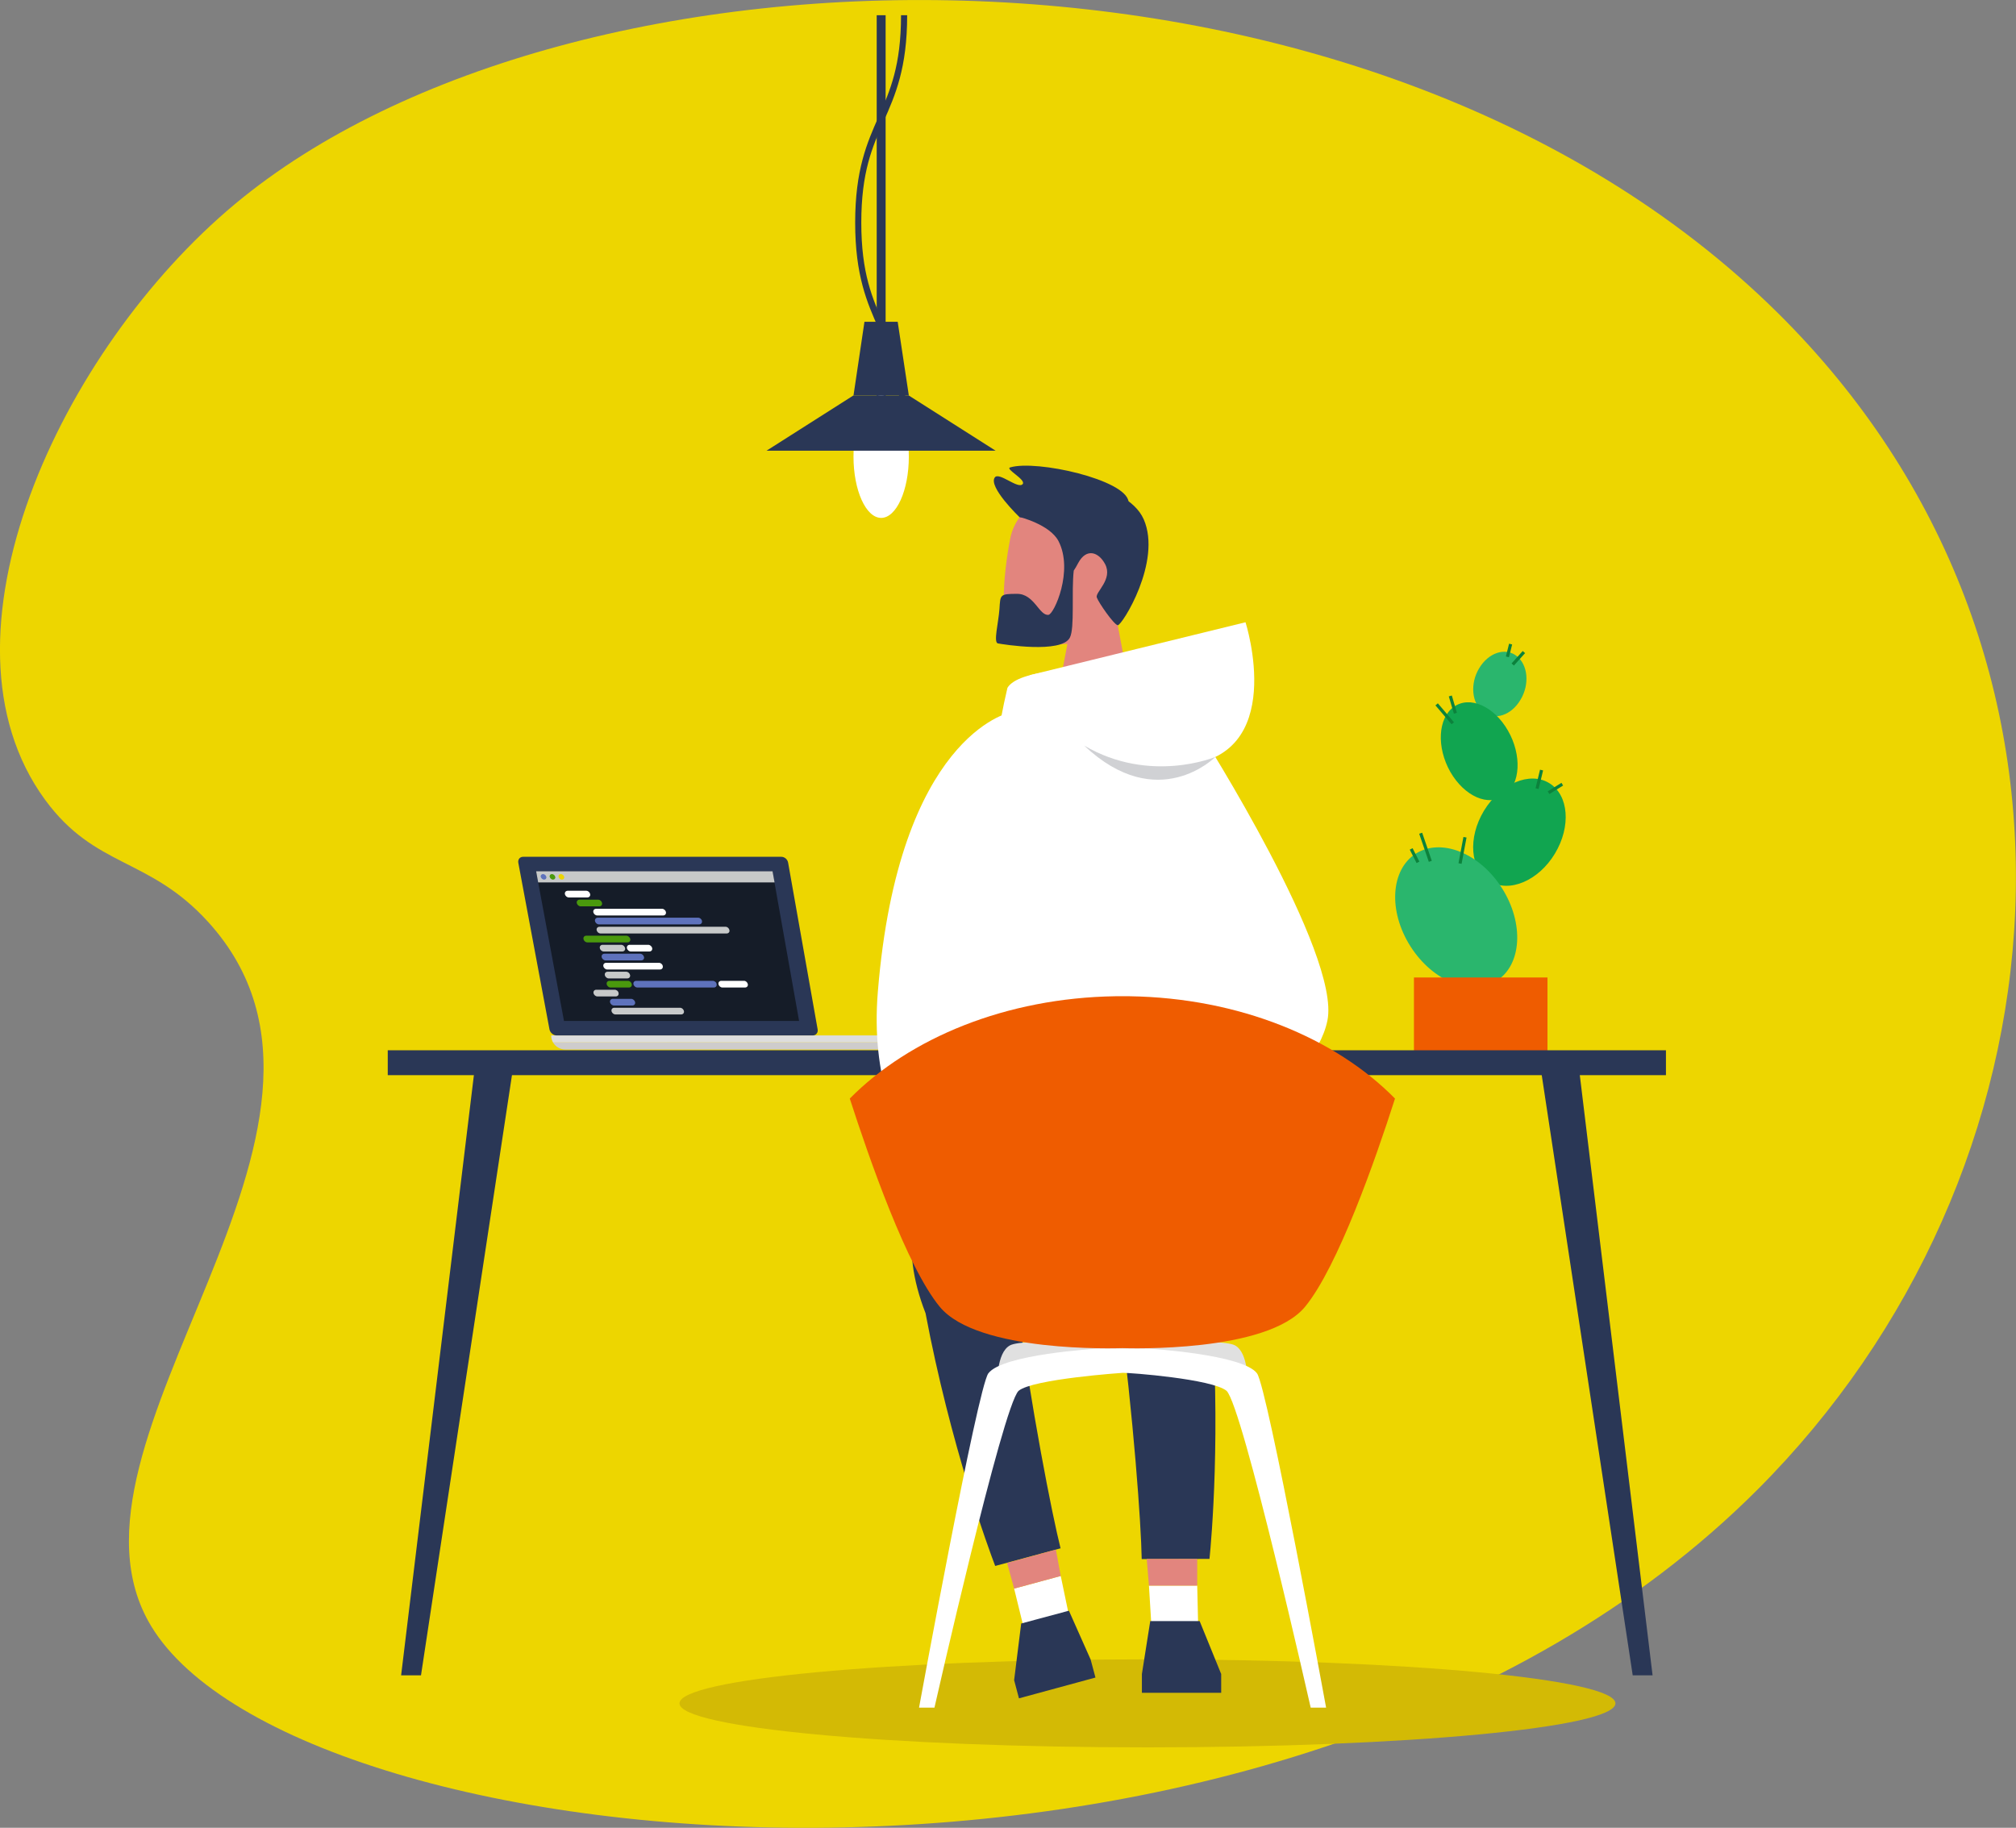 <?xml version="1.0" encoding="utf-8"?>
<!-- Generator: Adobe Illustrator 25.2.0, SVG Export Plug-In . SVG Version: 6.00 Build 0)  -->
<svg version="1.1" id="Layer_1" xmlns="http://www.w3.org/2000/svg" xmlns:xlink="http://www.w3.org/1999/xlink" x="0px" y="0px"
	 viewBox="0 0 1085.6 984.3" style="enable-background:new 0 0 1085.6 984.3;" xml:space="preserve">
<rect x="0" y="0" width="1085.6" height="984.3" fill="#808080" stroke="none"/>
<style type="text/css">
	.st0{fill:#EDD600;}
	.st1{fill:#D3BA05;}
	.st2{fill:#CECCCC;}
	.st3{fill:#DDDDDD;}
	.st4{fill:#2A3756;}
	.st5{fill:#151C28;}
	.st6{fill:#C7C9C9;}
	.st7{fill:#5E72BC;}
	.st8{fill:#4A990D;}
	.st9{fill:#FFFFFF;}
	.st10{fill:#2AB66D;}
	.st11{fill:#11A550;}
	.st12{fill:#0C823C;}
	.st13{fill:#EF5C00;}
	.st14{fill:#E2857E;}
	.st15{opacity:0.2;fill:#151C28;enable-background:new    ;}
	.st16{fill:#E0E0E0;}
</style>
<path class="st0" d="M112.1,496.5c-31.9-35.1-60.8-28.8-87.9-65.9c-63.7-87.2,8-242.1,102.3-320.7
	C306.8-40.5,735.6-50.6,957.1,168.3c186.4,184.3,158.7,464.5-10.8,634c-257.7,257.7-786.6,203-864.9,73.4
	C21.2,776.1,212.8,607.4,112.1,496.5z"/>
<path class="st1" d="M869.9,917.3c0,13.1-112.8,23.7-252,23.7s-252-10.6-252-23.7s112.8-23.7,252-23.7S869.9,904.2,869.9,917.3z"/>
<g>
	<g>
		<g>
			<g>
				<path class="st2" d="M304.5,565.2h169.6c2.8,0,5.3-1.5,6.6-3.8H297.8C299.2,563.7,301.6,565.2,304.5,565.2z"/>
			</g>
			<g>
				<path class="st3" d="M296.8,557.6c0,1.4,0.4,2.7,1,3.8h182.9c0.7-1.1,1-2.4,1-3.8H296.8z"/>
			</g>
		</g>
		<g>
			<path class="st4" d="M440.3,554.4c0.3,1.7-0.9,3.2-2.6,3.2h-138c-1.7,0-3.4-1.4-3.8-3.2l-16.8-89.8c-0.3-1.7,0.8-3.2,2.6-3.2h139
				c1.8,0,3.4,1.4,3.7,3.2L440.3,554.4z"/>
			<g>
				<polygon class="st5" points="430.3,549.8 303.7,549.8 288.7,469.3 416,469.3 				"/>
				<g>
					<polygon class="st6" points="417.1,475.2 289.8,475.2 288.7,469.2 416,469.2 					"/>
					<g>
						<path class="st7" d="M294.2,472.2c0.2,0.8-0.4,1.5-1.2,1.5c-0.8,0-1.6-0.7-1.8-1.5c-0.2-0.8,0.4-1.5,1.2-1.5
							C293.2,470.7,294,471.4,294.2,472.2z"/>
						<path class="st8" d="M299,472.2c0.2,0.8-0.4,1.5-1.2,1.5c-0.8,0-1.6-0.7-1.8-1.5c-0.2-0.8,0.4-1.5,1.2-1.5
							C298,470.7,298.8,471.4,299,472.2z"/>
						<path class="st0" d="M303.8,472.2c0.2,0.8-0.4,1.5-1.2,1.5c-0.8,0-1.6-0.7-1.8-1.5c-0.2-0.8,0.4-1.5,1.2-1.5
							C302.8,470.7,303.6,471.4,303.8,472.2z"/>
					</g>
				</g>
				<g>
					<path class="st9" d="M317.8,481.5c0.2,1-0.5,1.8-1.5,1.8h-10c-1,0-1.9-0.8-2.1-1.8l0,0c-0.2-1,0.5-1.8,1.5-1.8h10
						C316.7,479.7,317.6,480.5,317.8,481.5L317.8,481.5z"/>
					<path class="st8" d="M324.2,486.3c0.2,1-0.5,1.8-1.5,1.8h-10c-1,0-1.9-0.8-2.1-1.8l0,0c-0.2-1,0.5-1.8,1.5-1.8h10
						C323.1,484.5,324,485.3,324.2,486.3L324.2,486.3z"/>
					<path class="st9" d="M358.6,491.2c0.2,1-0.5,1.8-1.5,1.8h-35.5c-1,0-1.9-0.8-2.1-1.8l0,0c-0.2-1,0.5-1.8,1.5-1.8h35.5
						C357.5,489.4,358.4,490.2,358.6,491.2L358.6,491.2z"/>
					<path class="st7" d="M378,496c0.2,1-0.5,1.8-1.5,1.8h-54c-1,0-1.9-0.8-2.1-1.8l0,0c-0.2-1,0.5-1.8,1.5-1.8H376
						C376.9,494.2,377.9,495,378,496L378,496z"/>
					<path class="st6" d="M392.8,500.9c0.2,1-0.5,1.8-1.5,1.8h-67.9c-1,0-1.9-0.8-2.1-1.8l0,0c-0.2-1,0.5-1.8,1.5-1.8h68
						C391.7,499.1,392.6,499.9,392.8,500.9L392.8,500.9z"/>
					<path class="st8" d="M339.4,505.7c0.2,1-0.5,1.8-1.5,1.8h-21.6c-1,0-1.9-0.8-2.1-1.8l0,0c-0.2-1,0.5-1.8,1.5-1.8h21.6
						C338.2,503.9,339.2,504.7,339.4,505.7L339.4,505.7z"/>
					<g>
						<path class="st6" d="M336.6,510.6c0.2,1-0.5,1.8-1.5,1.8h-10c-1,0-1.9-0.8-2.1-1.8l0,0c-0.2-1,0.5-1.8,1.5-1.8h10
							C335.5,508.8,336.4,509.6,336.6,510.6L336.6,510.6z"/>
						<path class="st9" d="M351.2,510.6c0.2,1-0.5,1.8-1.5,1.8h-10c-1,0-1.9-0.8-2.1-1.8l0,0c-0.2-1,0.5-1.8,1.5-1.8h10
							C350,508.8,351,509.6,351.2,510.6L351.2,510.6z"/>
					</g>
					<path class="st7" d="M346.8,515.4c0.2,1-0.5,1.8-1.5,1.8h-19.2c-1,0-1.9-0.8-2.1-1.8l0,0c-0.2-1,0.5-1.8,1.5-1.8h19.2
						C345.7,513.6,346.6,514.4,346.8,515.4L346.8,515.4z"/>
					<path class="st9" d="M356.9,520.3c0.2,1-0.5,1.8-1.5,1.8H327c-1,0-1.9-0.8-2.1-1.8l0,0c-0.2-1,0.5-1.8,1.5-1.8h28.5
						C355.8,518.5,356.8,519.3,356.9,520.3L356.9,520.3z"/>
					<path class="st6" d="M339.3,525.1c0.2,1-0.5,1.8-1.5,1.8h-10c-1,0-1.9-0.8-2.1-1.8l0,0c-0.2-1,0.5-1.8,1.5-1.8h10
						C338.2,523.3,339.1,524.1,339.3,525.1L339.3,525.1z"/>
					<g>
						<path class="st8" d="M340.2,530c0.2,1-0.5,1.8-1.5,1.8h-9.9c-1,0-1.9-0.8-2.1-1.8l0,0c-0.2-1,0.5-1.8,1.5-1.8h10
							C339.1,528.2,340,529,340.2,530L340.2,530z"/>
						<path class="st7" d="M385.9,530c0.2,1-0.5,1.8-1.5,1.8h-41.2c-1,0-1.9-0.8-2.1-1.8l0,0c-0.2-1,0.5-1.8,1.5-1.8h41.2
							C384.8,528.2,385.8,529,385.9,530L385.9,530z"/>
						<path class="st9" d="M402.7,530c0.2,1-0.5,1.8-1.5,1.8H389c-1,0-1.9-0.8-2.1-1.8l0,0c-0.2-1,0.5-1.8,1.5-1.8h12.3
							C401.6,528.2,402.5,529,402.7,530L402.7,530z"/>
					</g>
					<path class="st6" d="M333.1,534.8c0.2,1-0.5,1.8-1.5,1.8h-9.9c-1,0-1.9-0.8-2.1-1.8l0,0c-0.2-1,0.5-1.8,1.5-1.8h9.9
						C332,533,333,533.8,333.1,534.8L333.1,534.8z"/>
					<path class="st7" d="M342,539.7c0.2,1-0.5,1.8-1.5,1.8h-9.9c-1,0-1.9-0.8-2.1-1.8l0,0c-0.2-1,0.5-1.8,1.5-1.8h9.9
						C340.8,537.9,341.8,538.7,342,539.7L342,539.7z"/>
					<path class="st6" d="M368.3,544.5c0.2,1-0.5,1.8-1.5,1.8h-35.4c-1,0-1.9-0.8-2.1-1.8l0,0c-0.2-1,0.5-1.8,1.5-1.8h35.4
						C367.2,542.7,368.1,543.5,368.3,544.5L368.3,544.5z"/>
				</g>
			</g>
		</g>
	</g>
</g>
<g>
	<g id="plant">
		<path class="st10" d="M796.5,359.9c-5,8.3-4,18.9,2.2,23.6c6.2,4.7,15.2,1.7,20.1-6.7c5-8.3,4-18.9-2.2-23.6
			C810.5,348.5,801.5,351.5,796.5,359.9z"/>
		<path class="st11" d="M781,415.7c7.6,13.2,20.6,18.9,29.2,12.7c8.6-6.1,9.4-21.8,1.8-35c-7.6-13.2-20.6-18.9-29.2-12.7
			C774.3,386.8,773.5,402.5,781,415.7z"/>
		<path class="st11" d="M799.1,436.6c-8.8,14.6-7.5,31.6,3.1,38c10.5,6.4,26.3-0.3,35.1-14.9c8.8-14.6,7.5-31.6-3.1-38
			C823.7,415.3,808,422,799.1,436.6z"/>
		<path class="st10" d="M759.5,509.6c12,18.9,32.7,27.2,46.4,18.6c13.6-8.6,14.9-31,2.9-49.9s-32.7-27.2-46.4-18.6
			C748.8,468.4,747.5,490.7,759.5,509.6z"/>
		<g>
			
				<rect x="766.8" y="448.4" transform="matrix(0.946 -0.324 0.324 0.946 -106.455 273.247)" class="st12" width="1.7" height="16"/>
			
				<rect x="760.5" y="456.6" transform="matrix(0.892 -0.453 0.453 0.892 -126.062 394.769)" class="st12" width="1.7" height="8.1"/>
			
				<rect x="780.3" y="457.3" transform="matrix(0.185 -0.983 0.983 0.185 191.505 1147.305)" class="st12" width="14.4" height="1.7"/>
			
				<rect x="823.6" y="418.5" transform="matrix(0.234 -0.972 0.972 0.234 227.378 1127.109)" class="st12" width="10.3" height="1.7"/>
			
				<rect x="833.1" y="423.7" transform="matrix(0.85 -0.527 0.527 0.85 -97.993 505.06)" class="st12" width="8.7" height="1.7"/>
			
				<rect x="781.9" y="374.3" transform="matrix(0.959 -0.282 0.282 0.959 -75.229 236.566)" class="st12" width="1.7" height="9.7"/>
			
				<rect x="813.1" y="353.5" transform="matrix(0.668 -0.744 0.744 0.668 7.804 726.096)" class="st12" width="9" height="1.7"/>
			
				<rect x="808.7" y="349.7" transform="matrix(0.241 -0.971 0.971 0.241 276.459 1054.503)" class="st12" width="7.1" height="1.7"/>
			
				<rect x="776.9" y="377.4" transform="matrix(0.761 -0.649 0.649 0.761 -63.184 596.865)" class="st12" width="1.7" height="13.4"/>
		</g>
	</g>
	<rect x="761.4" y="526.4" class="st13" width="71.9" height="42.3"/>
</g>
<g id="table_1_">
	<g>
		<polygon class="st4" points="889.9,902.2 879.2,902.2 829.2,572.3 849.9,572.3 		"/>
		<polygon class="st4" points="216,902.2 226.7,902.2 276.7,572.3 256,572.3 		"/>
	</g>
	<g>
		<rect x="208.8" y="565.6" class="st4" width="688.3" height="13.4"/>
	</g>
</g>
<g id="lamps">
	<g>
		<g>
			<rect x="472.1" y="8.2" class="st4" width="4.8" height="223.4"/>
			<path class="st4" d="M488.5,231.6h-3.3c0-27.3-5.9-40.6-12.1-54.7c-6.2-14-12.6-28.5-12.6-57s6.4-43,12.6-57
				c6.2-14.1,12.1-27.4,12.1-54.7h3.3c0,28.5-6.4,43-12.6,57c-6.2,14.1-12.1,27.4-12.1,54.7s5.9,40.6,12.1,54.7
				C482.1,188.6,488.5,203.1,488.5,231.6z"/>
		</g>
		<g>
			<path class="st9" d="M489.4,245.9c0,18.2-6.7,33-14.9,33c-8.2,0-14.9-14.8-14.9-33c0-18.2,6.7-33,14.9-33
				C482.7,213,489.4,227.7,489.4,245.9z"/>
			<polygon class="st4" points="536.1,242.7 412.8,242.7 459.5,213 489.4,213 			"/>
			<polygon class="st4" points="489.4,213 459.6,213 465.5,173.3 483.4,173.3 			"/>
		</g>
	</g>
</g>
<g>
	<g id="character_3_">
		<g>
			<g>
				<g id="_x30_1_3_x2F_4">
					<g>
						<g id="head_28_">
							<path class="st14" d="M587.6,263.4c-16.3-4.1-39.9,7.4-43.6,26.6c-3.7,19.1-7.2,52.5,4.9,56.7c5.4,1.9,25.9,0,25.9,0
								l-4.3,22.8h37.6l-6.2-32.7C602,336.8,641.5,277,587.6,263.4z"/>
							<path class="st4" d="M549,278.5c0,0-17-16.3-13.3-21.4c2.3-3.1,12.5,6.5,15,3.6c2-2.4-9.7-8.2-6.7-9
								c14.2-4.2,62.3,6.6,63.7,18.4C609,281.9,549,278.5,549,278.5z"/>
						</g>
						<g id="_x30_1_Front_2_">
							<g id="leg_49_">
								<path class="st4" d="M663.9,518.7c0,0-8.7,93.4-12,179.6c5.7,72,0.4,131.5-0.6,141.2l-36.5,0.1
									c-0.3-18.9-4.4-76.1-12.4-137.6c-11.8-90.3-28.8-189.6-28.8-189.6S648.9,481.2,663.9,518.7z"/>
								<polygon class="st9" points="620.7,886.7 645.3,880 644.7,853.9 618.7,853.9 								"/>
								<polygon class="st14" points="644.7,853.9 618.7,853.9 617.5,839.5 644.7,839.5 								"/>
								<polygon class="st4" points="614.9,911.6 657.6,911.6 657.6,901.5 646,873 619.4,873 614.9,901.5 								"/>
							</g>
							<g id="leg_4_">
								<path class="st4" d="M498.4,707.2c13.4,71,34,127,37.5,136.1l35.2-9.5c-4.6-18.3-15.7-74.6-24-136
									C534.8,607.6,469.1,632.1,498.4,707.2z"/>
								<polygon class="st9" points="577.9,880.9 552.3,880.8 546.1,855.5 571.2,848.7 								"/>
								<polygon class="st14" points="546.1,855.5 571.2,848.7 568.6,834.5 542.3,841.7 								"/>
								<polygon class="st4" points="589.9,903.4 548.7,914.6 546.1,904.8 549.9,874.3 575.6,867.4 587.3,893.7 								"/>
							</g>
							<g id="hoodie_12_">
								<path class="st9" d="M596.2,360.8c16.7,1,38.3-4.5,49.1,27.1c8.3,56.9,22.4,300.8,22.4,300.8L508,689.8
									c0,0,14.5-235,34.5-319.4C548.6,360.4,582,359.9,596.2,360.8z"/>
							</g>
							<g id="hand_37_">
								<path class="st9" d="M543.6,383.8c0,0-59.7,12.5-70.9,150.4c-7.5,91.3,55.8,127,55.8,127l45.3-9.6
									c0,0-30.7-117.8-26.1-174.5C549.9,450.2,543.6,383.8,543.6,383.8z"/>
							</g>
						</g>
						<g id="_x30_1_Standing_1_">
							<g id="hoodie_14_">
								<path class="st9" d="M554.5,363.6l116.2-28.5c0,0,23.6,73.6-34.9,77C577.3,415.6,554.5,363.6,554.5,363.6z"/>
							</g>
						</g>
						<path class="st9" d="M646.9,395.4c0,0,75.3,118.4,67.9,154.2c-7.3,35.8-67.9,68.8-67.9,68.8V395.4z"/>
					</g>
					<path class="st15" d="M583.8,401.5c35.6,20.9,70.7,6.1,70.7,6.1S623.5,439,583.8,401.5z"/>
				</g>
				<path class="st4" d="M538.2,327.9c0.5-7.7,0.2-8.1,9.5-8.1s11.9,11.9,16.9,11.3c3-0.3,13.6-23.8,5.4-39.7c-4.7-9-21-13-21-13
					c7.2-27.2,57.6-20,66.9,1.3c9.9,22.7-11.8,57.3-14,57c-2.1-0.3-10.4-12.3-11.3-15c-0.9-2.8,8.8-9.7,4.5-17.9
					c-3.5-6.6-10.1-8.8-14.5-0.6c-0.9,1.7-1.7,3.1-2.4,4.1c-1.3,11.6,0.6,31-2.1,36.1c-4.5,8.7-36,3.6-38.7,3.1
					C534.8,346.1,537.7,335.3,538.2,327.9z"/>
			</g>
		</g>
	</g>
</g>
<g>
	<g>
		<path class="st16" d="M604.9,723.1c0,0-53.5-2.6-61,1.4s-6.8,21-6.8,21l67.8-13.9V723.1z"/>
		<path class="st16" d="M604,723.1c0,0,53.5-2.6,61,1.4s6.8,21,6.8,21l-67.8-14V723.1z"/>
		<path class="st9" d="M676.9,739.6c-7.6-10.3-58.4-13.3-58.4-13.3h-13.8h-0.3h-13.8c0,0-50.8,3-58.4,13.3
			c-5.8,7.9-37.3,180-37.3,180h8.3c0,0,36.7-162.3,45.3-170.6c7.6-6.4,56.1-9.7,56.1-9.7l0,0c3.7-0.1,48.2,3.3,55.9,9.7
			c8.7,8.3,45.3,170.6,45.3,170.6h8.3C714.1,919.6,682.6,747.5,676.9,739.6z"/>
	</g>
	<path class="st13" d="M608.3,536.5L608.3,536.5c-1.2,0-6.4,0-7.7,0l0,0c-58.8,0.9-110.7,22.4-143,55.1
		c10.5,32.5,30.8,90.8,48.5,112.2c20.5,24.7,94.7,22.3,98.3,22.2c3.5,0.1,77.8,2.5,98.3-22.2c17.7-21.4,38.1-79.7,48.5-112.2
		C719,558.9,667.1,537.4,608.3,536.5z"/>
</g>
</svg>
